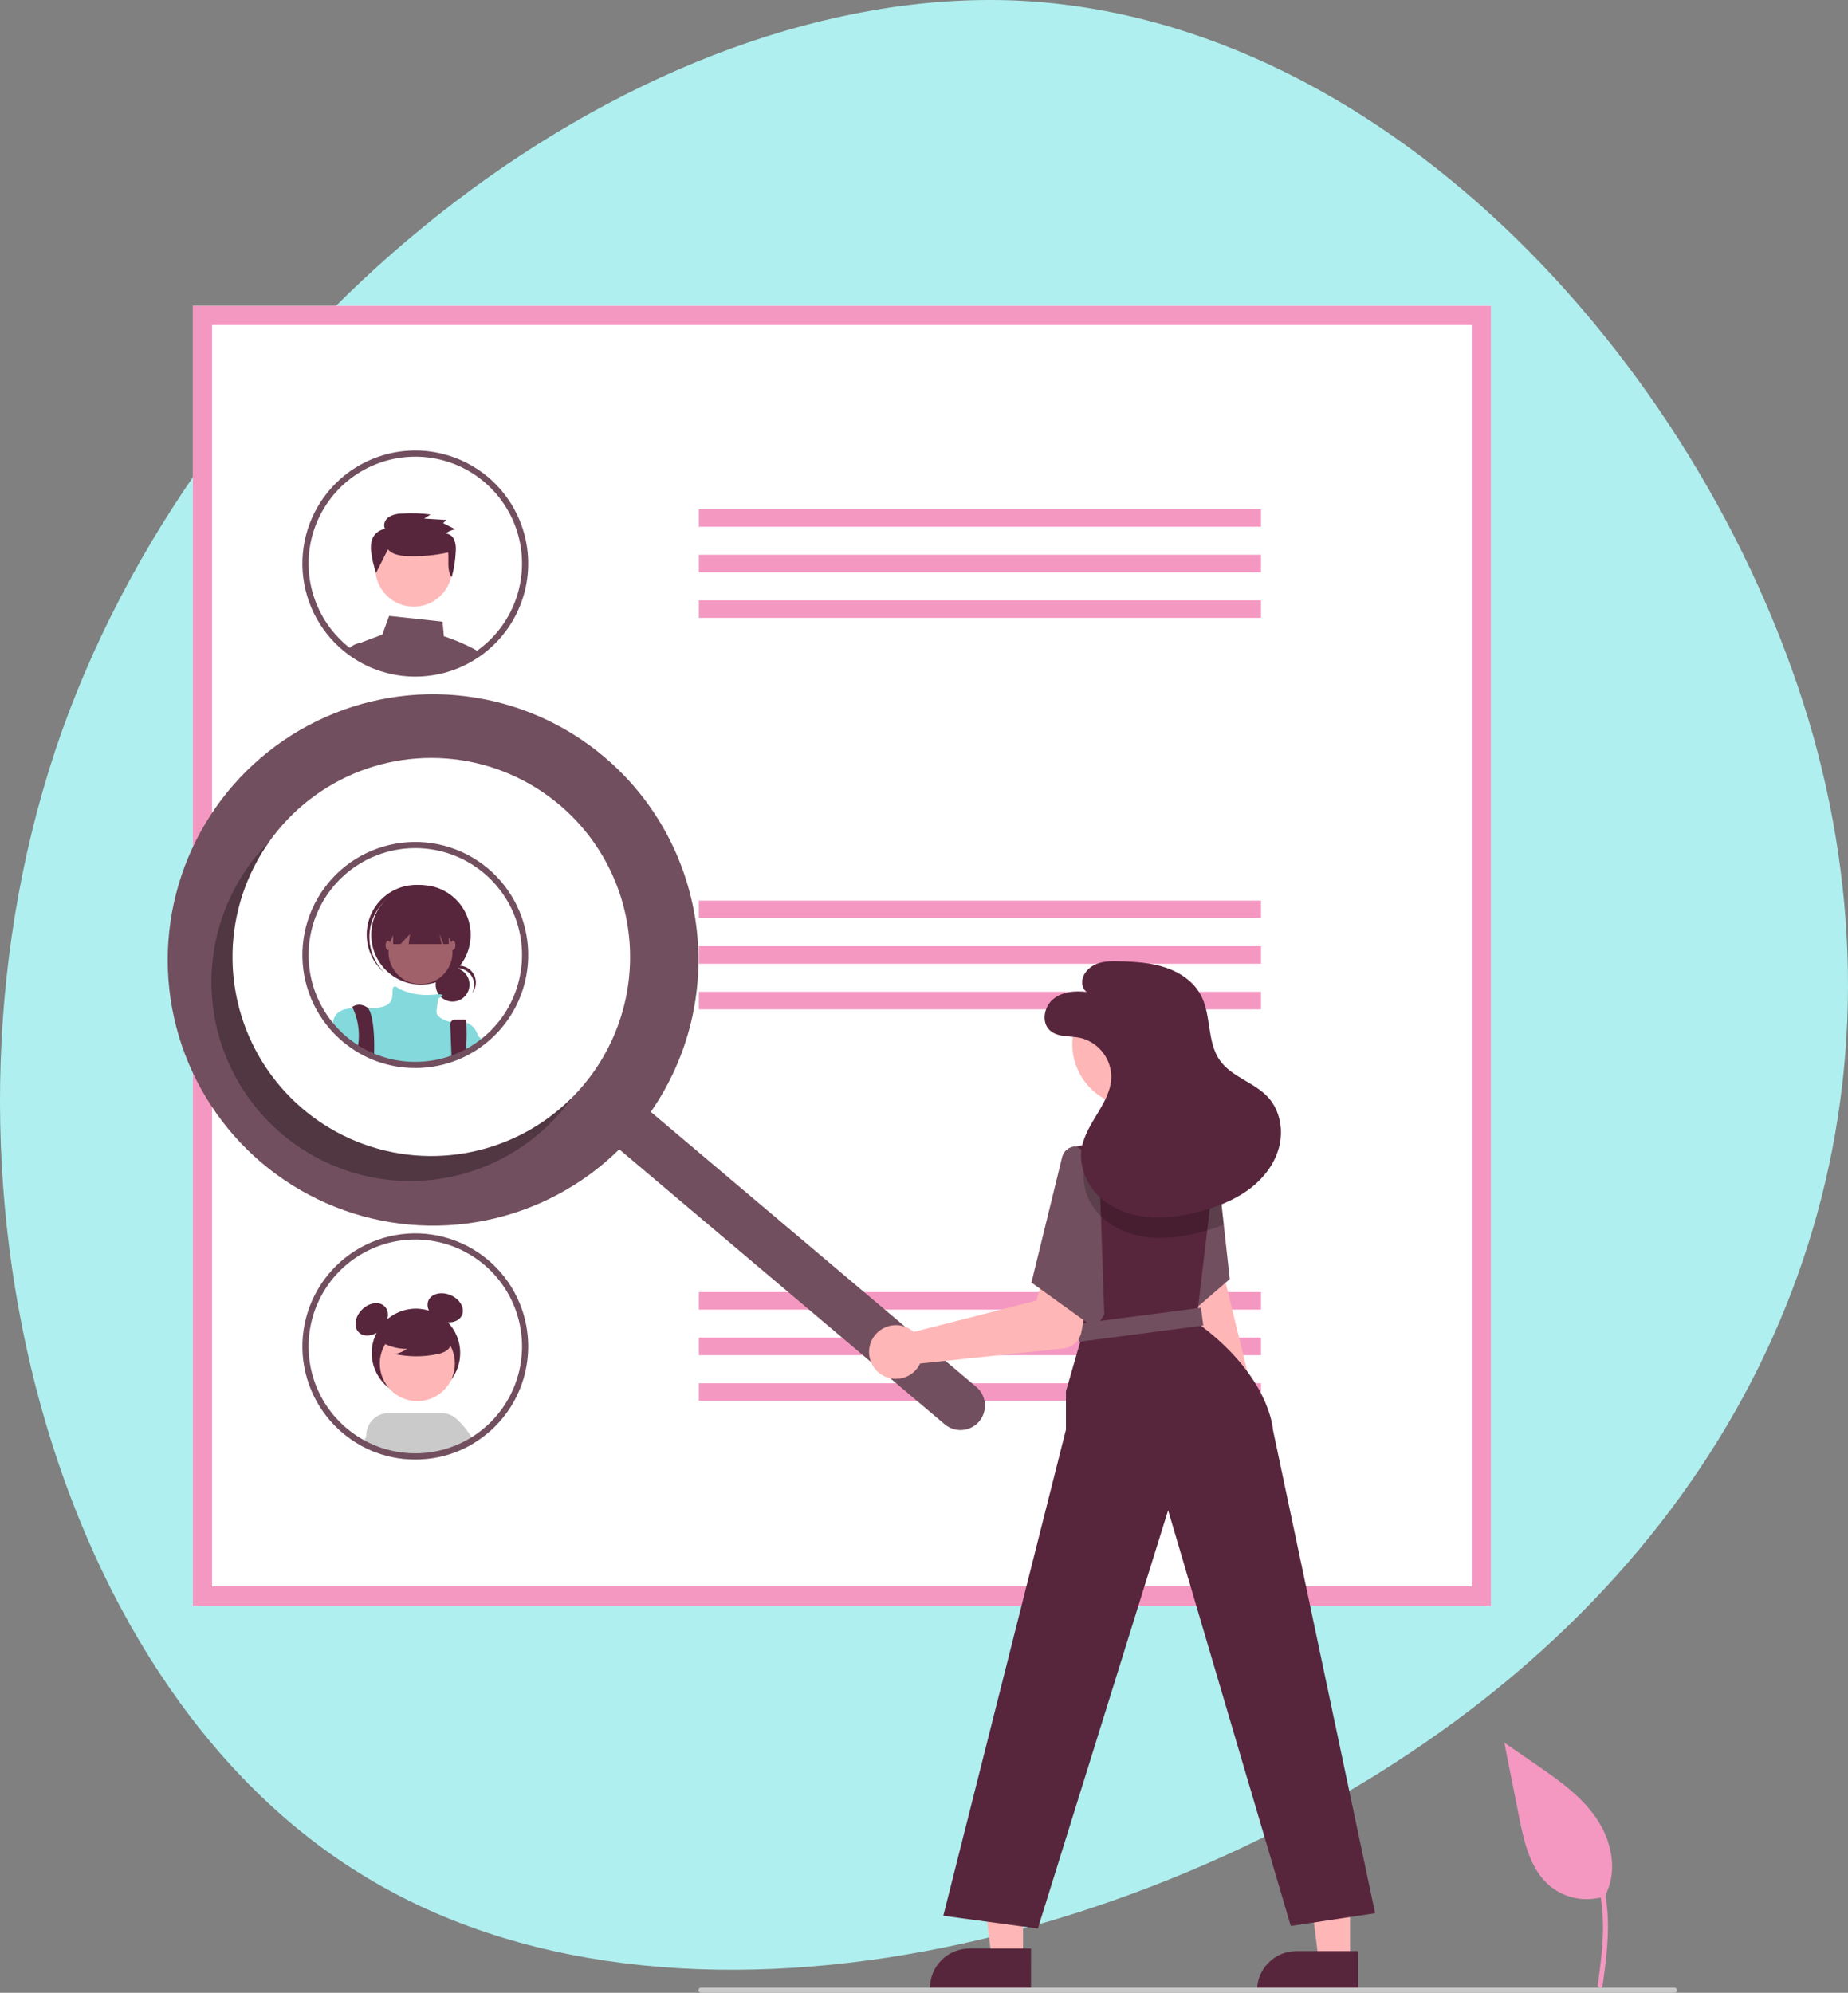 <svg width="562" height="606" viewBox="0 0 562 606" fill="none" xmlns="http://www.w3.org/2000/svg">
<rect x="0" y="0" width="562" height="606" fill="#808080" stroke="none"/>
<path d="M551.442 223.844C581.895 333.027 545.82 442.21 451.651 516.473C357.483 590.735 205.22 629.634 109.177 569.517C13.134 509.842 -26.688 351.151 18.756 222.518C64.669 93.885 195.381 -4.69 309.227 0.172C423.541 5.477 520.521 114.66 551.442 223.844Z" fill="#B0EFEF"/>
<g clip-path="url(#clip0_121_84)">
<path d="M488.408 576.533C485.546 577.54 482.474 577.792 479.488 577.265C476.501 576.739 473.7 575.451 471.354 573.525C465.382 568.505 463.507 560.236 461.985 552.578L457.479 529.928L466.914 536.434C473.699 541.112 480.637 545.94 485.336 552.717C490.035 559.493 492.085 568.744 488.31 576.076" fill="#F498C2"/>
<path d="M487.364 603.945C488.414 596.18 489.494 588.316 488.758 580.468C488.103 573.498 486.008 566.69 481.743 561.108C479.479 558.15 476.724 555.616 473.601 553.62C472.787 553.1 472.039 554.408 472.849 554.927C478.25 558.392 482.428 563.509 484.781 569.539C487.378 576.245 487.795 583.556 487.344 590.68C487.073 594.988 486.5 599.266 485.921 603.542C485.875 603.736 485.903 603.94 486 604.113C486.097 604.286 486.255 604.415 486.443 604.474C486.633 604.526 486.837 604.5 487.009 604.401C487.181 604.302 487.307 604.138 487.36 603.945L487.364 603.945Z" fill="#F498C2"/>
<path d="M453.403 488.263H58.654V93H453.403V488.263Z" fill="white"/>
<path d="M453.403 488.263H58.654V93H453.403V488.263ZM64.487 482.423H447.571V98.84H64.487V482.423Z" fill="#F498C2"/>
<path d="M383.472 154.839H212.529V160.171H383.472V154.839Z" fill="#F498C2"/>
<path d="M383.472 168.702H212.529V174.034H383.472V168.702Z" fill="#F498C2"/>
<path d="M383.472 182.565H212.529V187.897H383.472V182.565Z" fill="#F498C2"/>
<path d="M383.472 273.877H212.529V279.209H383.472V273.877Z" fill="#F498C2"/>
<path d="M383.472 287.74H212.529V293.072H383.472V287.74Z" fill="#F498C2"/>
<path d="M383.472 301.603H212.529V306.935H383.472V301.603Z" fill="#F498C2"/>
<path d="M383.472 392.915H212.529V398.247H383.472V392.915Z" fill="#F498C2"/>
<path d="M383.472 406.778H212.529V412.11H383.472V406.778Z" fill="#F498C2"/>
<path d="M383.472 420.641H212.529V425.973H383.472V420.641Z" fill="#F498C2"/>
<path d="M144.097 197.321C141.177 195.78 138.128 194.495 134.986 193.482L134.586 189.044L118.338 187.292L116.273 192.964L110.442 195.155C110.233 195.234 110.035 195.337 109.85 195.463H109.844C109.518 195.683 109.241 195.968 109.029 196.299C108.817 196.63 108.675 197.001 108.611 197.389C108.549 197.775 108.564 198.169 108.654 198.549L108.963 199.814C109.406 200.08 109.863 200.333 110.318 200.573L110.608 200.722C111.274 201.067 111.952 201.394 112.649 201.697C112.79 201.758 112.944 201.82 113.086 201.882C113.099 201.888 113.105 201.888 113.117 201.894C113.444 202.03 113.77 202.16 114.103 202.283C115.197 202.701 116.312 203.06 117.444 203.357C120.333 204.128 123.311 204.518 126.302 204.517C127.393 204.517 128.471 204.468 129.538 204.363C131.974 204.138 134.38 203.652 136.712 202.913C136.718 202.913 136.725 202.906 136.731 202.906C138.205 202.436 139.644 201.865 141.04 201.197C141.046 201.191 141.058 201.191 141.064 201.185C141.378 201.036 141.681 200.876 141.989 200.722L142.137 200.647C142.383 200.518 142.63 200.388 142.876 200.253C143.493 199.913 144.097 199.555 144.695 199.172C144.861 199.074 145.021 198.969 145.188 198.858C145.422 198.703 145.656 198.543 145.884 198.376C145.311 198.006 144.713 197.654 144.097 197.321Z" fill="#724F5E"/>
<path d="M113.604 200.055L112.587 195.457H109.931C109.904 195.457 109.877 195.459 109.851 195.463H109.844C108.889 195.544 107.97 195.862 107.169 196.389C106.626 196.736 106.143 197.17 105.739 197.673C106.528 198.271 107.348 198.827 108.192 199.358L108.229 199.376C108.47 199.524 108.716 199.672 108.963 199.814C109.407 200.08 109.863 200.333 110.319 200.574L110.609 200.722C111.274 201.067 111.953 201.394 112.649 201.697C112.791 201.759 112.945 201.82 113.087 201.882C113.099 201.888 113.105 201.888 113.117 201.894C113.444 202.03 113.771 202.16 114.104 202.283L113.604 200.055Z" fill="#724F5E"/>
<path d="M125.824 184.486C132.287 184.486 137.526 179.24 137.526 172.769C137.526 166.298 132.287 161.052 125.824 161.052C119.362 161.052 114.123 166.298 114.123 172.769C114.123 179.24 119.362 184.486 125.824 184.486Z" fill="#FFB8B8"/>
<path d="M117.968 167.061C119.179 168.497 121.229 168.902 123.12 169.068C127.542 169.313 131.976 168.95 136.299 167.991C136.567 170.59 135.836 173.393 137.365 175.532C138.082 172.943 138.499 170.28 138.608 167.595C138.722 166.444 138.572 165.281 138.169 164.196C137.953 163.653 137.59 163.18 137.119 162.833C136.649 162.486 136.091 162.278 135.509 162.233C136.381 161.571 137.402 161.133 138.482 160.96L134.767 159.09L135.721 158.109L128.994 157.697L130.942 156.458C128.01 156.054 125.043 155.961 122.091 156.178C120.712 156.179 119.358 156.555 118.177 157.268C117.066 158.063 116.424 159.644 117.114 160.811C116.25 160.953 115.438 161.313 114.752 161.858C114.067 162.402 113.532 163.113 113.198 163.922C112.775 165.209 112.673 166.58 112.9 167.915C113.154 170.057 113.651 172.163 114.382 174.192L117.968 167.061Z" fill="#57263C"/>
<path d="M158.73 160.067C157.088 155.344 154.437 151.037 150.962 147.445C147.487 143.854 143.271 141.065 138.609 139.272C133.946 137.48 128.949 136.727 123.967 137.067C118.984 137.407 114.135 138.831 109.758 141.24C105.382 143.649 101.583 146.985 98.626 151.015C95.669 155.045 93.626 159.673 92.639 164.575C91.652 169.477 91.744 174.536 92.91 179.398C94.076 184.261 96.288 188.81 99.39 192.729C99.698 193.118 100.019 193.507 100.346 193.883C100.37 193.908 100.389 193.933 100.413 193.957C101.217 194.884 102.071 195.766 102.971 196.599C103.206 196.815 103.452 197.037 103.699 197.247C104.167 197.667 104.648 198.068 105.147 198.45C105.345 198.605 105.536 198.759 105.739 198.907C106.528 199.506 107.348 200.061 108.192 200.592L108.229 200.611C108.47 200.759 108.716 200.907 108.963 201.049C109.407 201.314 109.863 201.567 110.319 201.808L110.609 201.956C111.274 202.302 111.952 202.629 112.649 202.931C112.791 202.993 112.945 203.055 113.086 203.116C113.099 203.123 113.105 203.123 113.117 203.129C113.444 203.265 113.771 203.394 114.103 203.518C115.197 203.936 116.312 204.294 117.444 204.592C120.334 205.363 123.311 205.753 126.302 205.752C127.393 205.752 128.472 205.703 129.538 205.598C131.974 205.372 134.38 204.886 136.713 204.147C136.719 204.147 136.725 204.141 136.731 204.141C138.205 203.671 139.644 203.1 141.04 202.431C141.046 202.425 141.058 202.425 141.064 202.419C141.379 202.271 141.681 202.11 141.989 201.956L142.137 201.882C142.383 201.752 142.63 201.623 142.877 201.487C143.493 201.148 144.097 200.79 144.695 200.407C144.861 200.308 145.022 200.203 145.188 200.092C145.422 199.938 145.656 199.777 145.885 199.611C146.186 199.401 146.489 199.185 146.784 198.963C146.877 198.895 146.976 198.827 147.068 198.753C152.843 194.364 157.081 188.257 159.176 181.307C161.271 174.358 161.115 166.922 158.73 160.067ZM145.934 197.253C145.73 197.414 145.521 197.568 145.311 197.71C145.108 197.864 144.905 198.012 144.695 198.148C144.516 198.278 144.337 198.401 144.152 198.518L144.097 198.555C143.961 198.648 143.826 198.734 143.69 198.821C143.179 199.142 142.661 199.45 142.137 199.747L141.97 199.839C141.736 199.969 141.502 200.092 141.268 200.216C141.237 200.234 141.2 200.247 141.169 200.265L141.132 200.284C140.836 200.438 140.534 200.586 140.232 200.728C139.067 201.29 137.866 201.776 136.639 202.185C136.478 202.24 136.318 202.296 136.158 202.345C133.95 203.048 131.673 203.512 129.365 203.728C128.354 203.82 127.331 203.869 126.302 203.869C123.473 203.875 120.657 203.506 117.925 202.771C116.523 202.404 115.149 201.938 113.814 201.376C113.746 201.345 113.672 201.32 113.604 201.29C113.53 201.259 113.462 201.234 113.395 201.203C113.321 201.172 113.253 201.141 113.179 201.104C112.6 200.851 112.026 200.574 111.465 200.284L111.194 200.142C110.51 199.784 109.838 199.401 109.185 198.994C108.994 198.876 108.796 198.753 108.611 198.623C108.562 198.592 108.519 198.562 108.47 198.531C108.032 198.241 107.594 197.938 107.169 197.623C106.88 197.407 106.59 197.191 106.306 196.969C105.832 196.611 105.375 196.229 104.932 195.834C104.698 195.636 104.469 195.42 104.248 195.216C103.374 194.408 102.546 193.551 101.77 192.649C101.511 192.353 101.258 192.056 101.018 191.748C100.963 191.687 100.911 191.623 100.863 191.556C96.859 186.496 94.45 180.356 93.944 173.92C93.438 167.483 94.859 161.041 98.024 155.416C101.189 149.791 105.956 145.238 111.717 142.336C117.477 139.435 123.97 138.317 130.368 139.126C136.765 139.934 142.777 142.633 147.636 146.876C152.496 151.12 155.983 156.717 157.653 162.953C159.323 169.189 159.101 175.782 157.013 181.891C154.926 188 151.069 193.348 145.934 197.253Z" fill="#724F5E"/>
<path d="M158.73 279.105C157.088 274.383 154.437 270.075 150.962 266.484C147.487 262.892 143.271 260.103 138.609 258.31C133.946 256.518 128.949 255.765 123.967 256.105C118.984 256.445 114.135 257.869 109.758 260.278C105.382 262.687 101.583 266.023 98.626 270.053C95.669 274.083 93.626 278.711 92.639 283.613C91.652 288.515 91.744 293.574 92.91 298.436C94.076 303.299 96.288 307.848 99.39 311.767C99.698 312.156 100.019 312.545 100.345 312.921C100.37 312.946 100.388 312.971 100.413 312.995C101.217 313.922 102.071 314.804 102.971 315.637C103.206 315.853 103.452 316.075 103.699 316.285C104.167 316.705 104.648 317.106 105.147 317.489C106.122 318.258 107.139 318.973 108.192 319.63L108.229 319.649C108.913 320.075 109.61 320.47 110.319 320.846L110.608 320.994C111.274 321.34 111.952 321.667 112.649 321.969C112.79 322.031 112.944 322.093 113.086 322.154C113.098 322.161 113.105 322.161 113.117 322.167C114.524 322.753 115.97 323.242 117.444 323.63C120.334 324.401 123.311 324.791 126.302 324.79C127.393 324.79 128.471 324.741 129.538 324.636C131.974 324.41 134.379 323.924 136.712 323.185C136.719 323.185 136.725 323.179 136.731 323.179C138.205 322.709 139.644 322.138 141.039 321.469C141.045 321.463 141.058 321.463 141.064 321.457C141.378 321.309 141.681 321.148 141.989 320.994L142.137 320.92C142.383 320.79 142.63 320.661 142.876 320.525C143.493 320.186 144.097 319.828 144.695 319.445C144.861 319.346 145.021 319.241 145.188 319.13C145.73 318.772 146.266 318.39 146.784 318.001C146.877 317.933 146.975 317.865 147.068 317.791C152.842 313.402 157.081 307.295 159.176 300.345C161.271 293.396 161.115 285.961 158.73 279.105Z" fill="white"/>
<path d="M137.634 304.579C140.476 304.579 142.78 302.272 142.78 299.426C142.78 296.58 140.476 294.273 137.634 294.273C134.791 294.273 132.487 296.58 132.487 299.426C132.487 302.272 134.791 304.579 137.634 304.579Z" fill="#57263C"/>
<path d="M139.067 294.416C139.958 294.416 140.833 294.647 141.608 295.087C142.382 295.528 143.03 296.162 143.486 296.928C143.943 297.693 144.193 298.565 144.212 299.456C144.232 300.348 144.02 301.229 143.597 302.014C144.043 301.456 144.368 300.81 144.551 300.118C144.734 299.426 144.771 298.704 144.66 297.997C144.549 297.291 144.292 296.615 143.906 296.013C143.519 295.411 143.012 294.896 142.416 294.502C141.82 294.107 141.149 293.841 140.444 293.721C139.74 293.6 139.018 293.628 138.325 293.802C137.632 293.976 136.983 294.293 136.419 294.732C135.855 295.172 135.388 295.724 135.049 296.354C135.53 295.749 136.142 295.26 136.837 294.925C137.533 294.589 138.295 294.415 139.067 294.416Z" fill="#57263C"/>
<path d="M128.016 299.415C136.366 299.415 143.134 292.638 143.134 284.278C143.134 275.918 136.366 269.141 128.016 269.141C119.667 269.141 112.899 275.918 112.899 284.278C112.899 292.638 119.667 299.415 128.016 299.415Z" fill="#57263C"/>
<path d="M116.151 274.886C118.756 271.953 122.397 270.147 126.306 269.851C130.215 269.555 134.086 270.791 137.102 273.299C136.979 273.181 136.856 273.062 136.728 272.948C133.742 270.269 129.815 268.888 125.812 269.108C121.808 269.328 118.056 271.132 115.381 274.122C112.706 277.113 111.326 281.044 111.546 285.053C111.766 289.062 113.567 292.819 116.554 295.497C116.582 295.523 116.611 295.549 116.64 295.574C116.768 295.688 116.9 295.796 117.032 295.906C114.191 293.2 112.512 289.496 112.348 285.574C112.184 281.652 113.547 277.82 116.151 274.886Z" fill="#57263C"/>
<path d="M127.888 299.287C133.266 299.287 137.625 294.922 137.625 289.538C137.625 284.153 133.266 279.789 127.888 279.789C122.511 279.789 118.152 284.153 118.152 289.538C118.152 294.922 122.511 299.287 127.888 299.287Z" fill="#A0616A"/>
<path d="M145.311 314.939V318.21C144.713 318.593 144.109 318.951 143.493 319.29C143.246 319.426 143 319.556 142.753 319.685L142.605 319.76C142.297 319.914 141.995 320.074 141.681 320.222C141.675 320.229 141.662 320.229 141.656 320.235C140.261 320.903 138.821 321.474 137.347 321.944C137.341 321.944 137.335 321.951 137.329 321.951C134.996 322.69 132.591 323.176 130.154 323.401C129.088 323.506 128.009 323.555 126.918 323.555C123.928 323.556 120.95 323.166 118.061 322.395C116.587 322.007 115.141 321.518 113.734 320.932C113.721 320.926 113.715 320.926 113.703 320.92C113.561 320.858 113.407 320.796 113.265 320.735C112.569 320.432 111.891 320.105 111.225 319.76L110.935 319.611C110.226 319.235 109.53 318.84 108.846 318.414L108.809 318.396C107.755 317.738 106.739 317.023 105.764 316.254C105.264 315.871 104.784 315.47 104.315 315.05C104.069 314.841 103.822 314.618 103.588 314.402C102.687 313.57 101.833 312.688 101.03 311.761C101.136 311.118 101.293 310.484 101.498 309.866L101.504 309.86C101.541 309.754 101.585 309.651 101.634 309.551C101.668 309.463 101.707 309.376 101.751 309.292C102.854 307.224 104.852 306.712 107.329 306.601C108.729 306.539 110.276 306.607 111.909 306.589C112.772 306.582 113.666 306.552 114.56 306.471C120.2 305.959 119.177 302.626 119.429 300.83C119.682 299.09 121.248 300.596 121.352 300.694L121.358 300.701C124.55 302.196 128.081 302.816 131.59 302.497C132.195 302.423 132.799 302.379 133.403 302.361C134.993 302.342 134.648 302.799 134.099 303.176C133.833 303.351 133.555 303.508 133.267 303.645C133.267 303.645 133.014 305.188 132.756 307.496C132.509 309.705 136.737 310.742 137.089 310.823C137.096 310.827 137.105 310.83 137.113 310.829C138.657 310.428 140.283 310.471 141.804 310.952H141.81C142.679 311.272 143.455 311.805 144.066 312.501C144.678 313.197 145.106 314.035 145.311 314.939Z" fill="#83D9DC"/>
<path d="M113.795 318.908C113.795 319.365 113.783 319.803 113.765 320.216C113.759 320.463 113.746 320.704 113.734 320.932C113.722 320.926 113.715 320.926 113.703 320.92C113.561 320.858 113.407 320.797 113.265 320.735C112.569 320.432 111.891 320.105 111.225 319.76L110.935 319.612C110.226 319.235 109.53 318.84 108.846 318.414C108.864 318.198 108.895 317.982 108.926 317.766C108.994 317.291 109.049 316.809 109.086 316.334C109.329 312.996 108.724 309.65 107.329 306.607V306.601C107.206 306.354 107.132 306.218 107.132 306.218C107.132 306.218 108.926 304.675 111.484 306.218C111.647 306.315 111.791 306.44 111.909 306.589C113.45 308.41 113.869 314.532 113.795 318.908Z" fill="#57263C"/>
<path d="M141.785 318.068C141.761 318.76 141.724 319.482 141.681 320.216V320.222C141.675 320.229 141.662 320.229 141.656 320.235C140.261 320.903 138.821 321.474 137.347 321.944C137.341 321.944 137.335 321.951 137.329 321.951L137.261 320.216L137.255 319.988L136.928 311.545C136.92 311.354 136.95 311.163 137.017 310.983C137.083 310.804 137.186 310.641 137.318 310.502C137.45 310.364 137.608 310.253 137.784 310.178C137.96 310.103 138.149 310.064 138.34 310.063H141.465C141.619 310.063 141.73 310.378 141.804 310.946V310.952C141.956 313.322 141.949 315.699 141.785 318.068Z" fill="#57263C"/>
<path d="M119.561 277.351V287.103H121.816L124.685 284.024L124.301 287.103H134.268L133.652 284.024L134.884 287.103H136.474V277.351H119.561Z" fill="#57263C"/>
<path d="M118.024 288.897C118.448 288.897 118.792 288.265 118.792 287.486C118.792 286.706 118.448 286.075 118.024 286.075C117.599 286.075 117.255 286.706 117.255 287.486C117.255 288.265 117.599 288.897 118.024 288.897Z" fill="#A0616A"/>
<path d="M137.753 288.897C138.178 288.897 138.522 288.265 138.522 287.486C138.522 286.706 138.178 286.075 137.753 286.075C137.329 286.075 136.985 286.706 136.985 287.486C136.985 288.265 137.329 288.897 137.753 288.897Z" fill="#A0616A"/>
<path d="M147.401 316.766C146.883 317.155 146.347 317.537 145.804 317.895C145.638 318.006 145.478 318.111 145.311 318.21C144.713 318.593 144.109 318.951 143.493 319.29C143.246 319.426 143 319.556 142.753 319.685V312.884C142.753 312.884 143.739 313.674 145.311 314.988C145.508 315.155 145.712 315.328 145.928 315.513C146.384 315.896 146.877 316.315 147.401 316.766Z" fill="#83D9DC"/>
<path d="M158.73 279.105C157.088 274.383 154.437 270.075 150.962 266.484C147.487 262.892 143.271 260.103 138.609 258.31C133.946 256.518 128.949 255.765 123.967 256.105C118.984 256.445 114.135 257.869 109.758 260.278C105.382 262.687 101.583 266.023 98.626 270.053C95.669 274.083 93.626 278.711 92.639 283.613C91.652 288.515 91.744 293.574 92.91 298.436C94.076 303.299 96.288 307.848 99.39 311.767C99.698 312.156 100.019 312.545 100.345 312.921C100.37 312.946 100.388 312.971 100.413 312.995C101.217 313.922 102.071 314.804 102.971 315.637C103.206 315.853 103.452 316.075 103.699 316.285C104.167 316.705 104.648 317.106 105.147 317.489C106.122 318.258 107.139 318.973 108.192 319.63L108.229 319.649C108.913 320.075 109.61 320.47 110.319 320.846L110.608 320.994C111.274 321.34 111.952 321.667 112.649 321.969C112.79 322.031 112.944 322.093 113.086 322.154C113.098 322.161 113.105 322.161 113.117 322.167C114.524 322.753 115.97 323.242 117.444 323.63C120.334 324.401 123.311 324.791 126.302 324.79C127.393 324.79 128.471 324.741 129.538 324.636C131.974 324.41 134.379 323.924 136.712 323.185C136.719 323.185 136.725 323.179 136.731 323.179C138.205 322.709 139.644 322.138 141.039 321.469C141.045 321.463 141.058 321.463 141.064 321.457C141.378 321.309 141.681 321.148 141.989 320.994L142.137 320.92C142.383 320.79 142.63 320.661 142.876 320.525C143.493 320.186 144.097 319.828 144.695 319.445C144.861 319.346 145.021 319.241 145.188 319.13C145.73 318.772 146.266 318.39 146.784 318.001C146.877 317.933 146.975 317.865 147.068 317.791C152.842 313.402 157.081 307.295 159.176 300.345C161.271 293.396 161.115 285.961 158.73 279.105ZM145.934 316.291C145.73 316.452 145.521 316.606 145.311 316.748C145.108 316.902 144.904 317.05 144.695 317.186C144.516 317.316 144.337 317.439 144.152 317.556C143.998 317.661 143.844 317.76 143.69 317.859C143.178 318.18 142.661 318.488 142.137 318.785L141.97 318.877C141.736 319.007 141.502 319.13 141.268 319.254C141.237 319.272 141.2 319.285 141.169 319.303L141.132 319.322C140.836 319.476 140.534 319.624 140.232 319.766C139.066 320.328 137.866 320.815 136.638 321.223C136.478 321.278 136.318 321.334 136.158 321.383C133.95 322.086 131.672 322.55 129.365 322.765C128.354 322.858 127.331 322.907 126.302 322.907C123.473 322.913 120.656 322.544 117.925 321.809C116.523 321.442 115.149 320.976 113.814 320.414C113.672 320.358 113.53 320.297 113.394 320.241C113.321 320.21 113.253 320.179 113.179 320.142C112.599 319.889 112.026 319.612 111.465 319.322L111.194 319.18C110.51 318.822 109.838 318.439 109.184 318.032C108.944 317.883 108.704 317.729 108.47 317.569C107.73 317.081 107.009 316.557 106.306 316.007C105.831 315.649 105.375 315.267 104.931 314.872C104.697 314.674 104.469 314.458 104.247 314.254C103.373 313.446 102.546 312.589 101.769 311.687C101.511 311.391 101.258 311.094 101.017 310.786C100.963 310.725 100.911 310.661 100.863 310.594C96.858 305.534 94.449 299.394 93.944 292.958C93.438 286.521 94.858 280.079 98.024 274.454C101.189 268.829 105.956 264.276 111.716 261.374C117.477 258.473 123.97 257.355 130.367 258.164C136.765 258.972 142.776 261.671 147.636 265.914C152.496 270.158 155.983 275.755 157.653 281.991C159.323 288.227 159.1 294.82 157.013 300.929C154.926 307.038 151.069 312.386 145.934 316.291Z" fill="#724F5E"/>
<path d="M126.496 424.898C133.926 424.898 139.949 418.867 139.949 411.427C139.949 403.987 133.926 397.956 126.496 397.956C119.065 397.956 113.042 403.987 113.042 411.427C113.042 418.867 119.065 424.898 126.496 424.898Z" fill="#57263C"/>
<path d="M115.995 404.164C118.169 401.987 118.609 398.899 116.979 397.266C115.348 395.633 112.264 396.074 110.09 398.251C107.916 400.428 107.475 403.516 109.106 405.149C110.736 406.782 113.82 406.341 115.995 404.164Z" fill="#57263C"/>
<path d="M140.518 399.886C141.424 397.763 139.866 395.061 137.038 393.852C134.211 392.642 131.185 393.383 130.279 395.506C129.373 397.63 130.931 400.331 133.758 401.541C136.586 402.75 139.612 402.009 140.518 399.886Z" fill="#57263C"/>
<path d="M142.588 437.558L141.003 435.06C140.331 433.556 139.09 432.38 137.553 431.789C136.016 431.199 134.308 431.243 132.803 431.911C131.298 432.579 130.119 433.817 129.524 435.353C128.929 436.89 128.966 438.6 129.628 440.11L130.078 441.728L130.591 443.564C132.668 443.302 134.717 442.854 136.714 442.226C136.72 442.225 136.726 442.223 136.73 442.218C138.206 441.75 139.647 441.179 141.042 440.507C141.05 440.499 141.058 440.499 141.066 440.491C141.376 440.343 141.679 440.188 141.99 440.032C142.041 440.009 142.09 439.983 142.138 439.954C142.386 439.83 142.635 439.697 142.876 439.565C143.125 439.433 143.365 439.293 143.598 439.145L142.588 437.558Z" fill="#CACACA"/>
<path d="M126.922 426.076C133.228 426.076 138.34 420.957 138.34 414.643C138.34 408.329 133.228 403.21 126.922 403.21C120.616 403.21 115.504 408.329 115.504 414.643C115.504 420.957 120.616 426.076 126.922 426.076Z" fill="#FFB6B6"/>
<path d="M143.412 437.068C142.153 434.971 140.589 433.072 138.773 431.435C137.529 430.322 135.919 429.707 134.251 429.708H118.167C117.24 429.707 116.323 429.897 115.472 430.266C114.622 430.634 113.856 431.173 113.221 431.85C112.587 432.527 112.098 433.326 111.785 434.2C111.471 435.073 111.34 436.001 111.399 436.928C111.434 437.45 111.528 437.967 111.679 438.468C111.794 438.831 111.936 439.185 112.106 439.526L112.899 441.113C112.961 441.137 113.023 441.168 113.085 441.191C113.101 441.199 113.109 441.199 113.116 441.207C113.442 441.339 113.769 441.471 114.103 441.596C115.196 442.014 116.312 442.373 117.444 442.669C119.267 443.16 121.128 443.495 123.007 443.673C124.103 443.774 125.199 443.829 126.302 443.829C127.398 443.829 128.47 443.774 129.542 443.673C129.892 443.642 130.241 443.603 130.591 443.564C132.668 443.302 134.717 442.854 136.714 442.226C136.72 442.225 136.725 442.222 136.73 442.218C138.206 441.75 139.647 441.178 141.042 440.507C141.05 440.499 141.057 440.499 141.065 440.491C141.376 440.343 141.679 440.188 141.99 440.032C142.041 440.009 142.09 439.983 142.138 439.954C142.386 439.83 142.635 439.697 142.876 439.565C143.124 439.433 143.365 439.293 143.598 439.145C143.847 439.013 144.08 438.865 144.321 438.717C144.026 438.134 143.723 437.589 143.412 437.068Z" fill="#CACACA"/>
<path d="M121.081 431.792C119.592 431.095 117.889 431.017 116.342 431.573C114.796 432.13 113.533 433.278 112.829 434.764L111.399 436.927L110.715 437.962L109.674 439.534C109.892 439.65 110.102 439.767 110.319 439.884L110.607 440.032C111.275 440.374 111.951 440.701 112.65 441.004C112.728 441.043 112.814 441.074 112.899 441.113C112.961 441.137 113.023 441.168 113.085 441.191C113.101 441.199 113.109 441.199 113.116 441.207C113.442 441.339 113.769 441.471 114.103 441.596C115.196 442.014 116.312 442.373 117.444 442.669C119.267 443.159 121.128 443.495 123.008 443.673L123.552 441.829L124.08 440.071C124.777 438.574 124.852 436.862 124.29 435.311C123.727 433.759 122.573 432.493 121.081 431.792Z" fill="#CACACA"/>
<path d="M114.925 407.452C117.534 409.252 120.631 410.211 123.8 410.198C122.669 410.983 121.382 411.513 120.028 411.752C124.241 412.657 128.595 412.681 132.819 411.824C133.757 411.673 134.663 411.362 135.496 410.903C135.911 410.671 136.273 410.354 136.558 409.972C136.842 409.591 137.044 409.154 137.149 408.69C137.429 407.085 136.18 405.626 134.882 404.643C132.894 403.161 130.603 402.14 128.173 401.654C125.743 401.168 123.235 401.229 120.831 401.832C119.23 402.155 117.772 402.979 116.67 404.187C116.137 404.801 115.815 405.571 115.752 406.382C115.688 407.194 115.888 408.005 116.32 408.694L114.925 407.452Z" fill="#57263C"/>
<path d="M158.734 398.143C157.093 393.419 154.442 389.111 150.967 385.519C147.492 381.927 143.276 379.137 138.613 377.345C133.95 375.552 128.953 374.799 123.97 375.138C118.987 375.478 114.138 376.902 109.761 379.311C105.384 381.721 101.585 385.057 98.628 389.087C95.671 393.118 93.628 397.746 92.641 402.648C91.653 407.551 91.746 412.61 92.913 417.473C94.079 422.336 96.291 426.885 99.394 430.804C99.697 431.193 100.024 431.582 100.35 431.956C100.369 431.983 100.389 432.009 100.412 432.033C101.217 432.96 102.073 433.841 102.976 434.671C103.209 434.889 103.45 435.114 103.699 435.324C104.165 435.745 104.647 436.141 105.152 436.523C105.346 436.678 105.54 436.834 105.742 436.982C106.527 437.581 107.351 438.133 108.19 438.67C108.204 438.67 108.218 438.676 108.228 438.685C108.469 438.833 108.718 438.981 108.967 439.121C109.2 439.261 109.441 439.401 109.674 439.534C109.891 439.65 110.101 439.767 110.319 439.884L110.606 440.032C111.275 440.374 111.95 440.701 112.65 441.004C112.727 441.043 112.813 441.074 112.898 441.113C112.961 441.136 113.023 441.167 113.085 441.191C113.1 441.199 113.108 441.199 113.116 441.206C113.442 441.339 113.769 441.471 114.103 441.595C115.196 442.014 116.312 442.372 117.444 442.669C119.267 443.159 121.128 443.495 123.007 443.673C124.103 443.774 125.199 443.828 126.302 443.828C127.398 443.828 128.47 443.774 129.542 443.673C129.892 443.642 130.241 443.603 130.591 443.564C132.668 443.301 134.717 442.853 136.714 442.226C136.72 442.225 136.725 442.222 136.729 442.218C138.205 441.75 139.647 441.178 141.042 440.506C141.05 440.498 141.057 440.498 141.065 440.491C141.376 440.343 141.679 440.187 141.99 440.032C142.04 440.009 142.09 439.983 142.137 439.954C142.386 439.829 142.635 439.697 142.876 439.565C143.124 439.432 143.365 439.292 143.598 439.145C143.847 439.012 144.08 438.864 144.321 438.717C144.445 438.639 144.57 438.561 144.694 438.483C144.865 438.382 145.02 438.281 145.191 438.164C145.424 438.016 145.657 437.853 145.882 437.69C146.186 437.48 146.489 437.262 146.784 437.036C146.883 436.971 146.979 436.901 147.071 436.826C152.842 432.434 157.077 426.327 159.172 419.379C161.267 412.431 161.113 404.998 158.734 398.143ZM145.937 435.324C145.735 435.488 145.525 435.643 145.316 435.784C145.105 435.939 144.904 436.087 144.694 436.227C144.515 436.351 144.336 436.476 144.15 436.593C144.133 436.607 144.115 436.62 144.095 436.632C143.963 436.725 143.823 436.811 143.691 436.896C143.598 436.951 143.505 437.013 143.412 437.067C143.14 437.238 142.868 437.402 142.588 437.557C142.441 437.651 142.285 437.736 142.137 437.822C142.083 437.853 142.028 437.884 141.974 437.915C141.733 438.048 141.5 438.164 141.267 438.289C141.236 438.312 141.197 438.32 141.174 438.343C141.16 438.344 141.146 438.349 141.135 438.359C140.84 438.514 140.537 438.662 140.234 438.802C139.067 439.364 137.865 439.85 136.636 440.257C136.481 440.312 136.318 440.374 136.162 440.421C134.181 441.05 132.143 441.488 130.078 441.728C129.845 441.759 129.604 441.782 129.363 441.805C128.353 441.899 127.335 441.945 126.302 441.945C125.385 441.945 124.46 441.907 123.551 441.829C121.651 441.67 119.768 441.342 117.926 440.848C116.524 440.482 115.15 440.014 113.816 439.448C113.745 439.417 113.676 439.394 113.606 439.362C113.528 439.331 113.466 439.308 113.396 439.277C113.318 439.246 113.256 439.215 113.178 439.176C112.673 438.958 112.168 438.717 111.679 438.468C111.609 438.429 111.539 438.398 111.469 438.359L111.197 438.219C111.034 438.133 110.871 438.048 110.715 437.962C110.195 437.682 109.682 437.378 109.185 437.067C108.998 436.951 108.796 436.826 108.609 436.702L108.469 436.608C108.034 436.313 107.599 436.017 107.172 435.698C106.884 435.48 106.589 435.27 106.31 435.044C105.836 434.686 105.377 434.305 104.934 433.909C104.701 433.714 104.468 433.496 104.251 433.294C103.376 432.487 102.548 431.629 101.772 430.726C101.515 430.431 101.259 430.135 101.018 429.824C100.964 429.762 100.917 429.699 100.862 429.629C96.857 424.569 94.447 418.428 93.941 411.991C93.435 405.553 94.855 399.11 98.02 393.484C101.186 387.858 105.953 383.304 111.714 380.402C117.475 377.5 123.969 376.382 130.367 377.19C136.765 377.999 142.778 380.697 147.639 384.941C152.499 389.185 155.987 394.783 157.658 401.02C159.328 407.257 159.105 413.85 157.018 419.96C154.93 426.07 151.073 431.419 145.937 435.324Z" fill="#724F5E"/>
<path d="M183.75 230.157C171.793 220.055 157.162 213.65 141.636 211.723C126.111 209.795 110.36 212.427 96.301 219.299C82.243 226.171 70.482 236.987 62.45 250.429C54.418 263.872 50.461 279.363 51.061 295.016C51.661 310.67 56.793 325.811 65.83 338.597C74.868 351.384 87.422 361.265 101.966 367.037C116.509 372.81 132.415 374.225 147.747 371.111C163.08 367.997 177.177 360.488 188.325 349.498L287.317 433.135C288.824 434.404 290.772 435.022 292.733 434.855C294.695 434.687 296.51 433.748 297.781 432.243C299.052 430.737 299.675 428.789 299.514 426.824C299.352 424.86 298.419 423.039 296.92 421.762L296.909 421.753L197.917 338.116C209.417 321.589 214.339 301.359 211.718 281.389C209.097 261.418 199.123 243.148 183.75 230.157ZM177.368 330.062C169.656 339.213 159.407 345.869 147.917 349.188C136.428 352.507 124.213 352.34 112.818 348.708C101.423 345.076 91.359 338.142 83.9 328.784C76.441 319.425 71.92 308.061 70.911 296.13C69.901 284.199 72.448 272.235 78.228 261.753C84.009 251.271 92.764 242.741 103.387 237.241C114.009 231.741 126.022 229.519 137.905 230.855C149.789 232.192 161.01 237.027 170.15 244.749C182.406 255.103 190.051 269.909 191.405 285.908C192.759 301.908 187.709 317.79 177.368 330.062Z" fill="#724F5E"/>
<path opacity="0.3" d="M92.166 337.289C80.567 327.488 73.073 313.678 71.172 298.6C69.271 283.523 73.103 268.281 81.906 255.901C80.75 257.067 79.632 258.288 78.553 259.564C73.432 265.64 69.557 272.667 67.149 280.243C64.74 287.819 63.846 295.796 64.516 303.718C65.186 311.64 67.409 319.352 71.055 326.414C74.702 333.476 79.703 339.75 85.771 344.877C91.84 350.005 98.857 353.885 106.423 356.296C113.989 358.708 121.956 359.604 129.867 358.933C137.779 358.261 145.481 356.036 152.534 352.385C159.587 348.733 165.853 343.726 170.974 337.65C172.05 336.372 173.064 335.064 174.015 333.724C163.309 344.496 148.948 350.842 133.785 351.502C118.622 352.163 103.766 347.089 92.166 337.289Z" fill="black"/>
<path d="M383.316 436.262C384.09 435.317 384.646 434.213 384.948 433.029C385.249 431.845 385.287 430.609 385.06 429.409C384.833 428.208 384.345 427.072 383.632 426.081C382.919 425.089 381.997 424.267 380.932 423.67L362.888 349.72L349.725 353.927L369.209 427.373C368.328 429.231 368.157 431.349 368.73 433.324C369.304 435.3 370.581 436.996 372.32 438.092C374.059 439.187 376.138 439.606 378.165 439.269C380.192 438.932 382.025 437.862 383.316 436.262Z" fill="#FFB6B6"/>
<path d="M373.99 388.96L364.371 397.269L350.913 408.886L344.969 378.434L344.347 375.267L343.857 372.754L357.494 348.97L368.862 349.623L369.639 349.67L369.654 349.842L369.833 351.437L372.164 372.427L372.218 372.933L373.99 388.96Z" fill="#724F5E"/>
<path d="M311.115 595.662L301.59 595.661L297.058 558.87L311.118 558.87L311.115 595.662Z" fill="#FFB6B6"/>
<path d="M313.545 604.907L282.829 604.906V604.517C282.829 601.342 284.089 598.298 286.331 596.053C288.573 593.808 291.614 592.547 294.785 592.546H294.785L313.546 592.547L313.545 604.907Z" fill="#57263C"/>
<path d="M410.573 596.439L401.047 596.439L396.515 559.647L410.575 559.648L410.573 596.439Z" fill="#FFB6B6"/>
<path d="M413.003 605.686L382.287 605.685V605.296C382.287 602.121 383.547 599.076 385.789 596.831C388.031 594.586 391.071 593.325 394.242 593.325H394.243L413.003 593.325L413.003 605.686Z" fill="#57263C"/>
<path d="M418.187 581.794L392.545 585.684L355.241 459.271L315.621 586.462L286.872 582.572L324.168 434.747V423.077L329.219 405.571L328.69 400.833L325.015 367.697L323.422 353.327L323.319 352.399C323.232 351.62 323.438 350.836 323.897 350.201C324.356 349.566 325.034 349.124 325.8 348.962L337.766 346.441H357.323L368.862 349.624L369.655 349.841L370.012 349.943L369.833 351.436L367.129 374.139L366.982 375.384L364.371 397.27L363.796 402.07C386.329 418.409 387.106 434.747 387.106 434.747L418.187 581.794Z" fill="#57263C"/>
<path d="M345.181 336.598C355.721 336.598 364.266 328.043 364.266 317.489C364.266 306.935 355.721 298.38 345.181 298.38C334.641 298.38 326.097 306.935 326.097 317.489C326.097 328.043 334.641 336.598 345.181 336.598Z" fill="#FFB6B6"/>
<path d="M365.225 397.679L327.473 402.622L328.178 408.022L365.931 403.079L365.225 397.679Z" fill="#724F5E"/>
<path d="M276.834 404.25C277.195 404.484 277.537 404.746 277.857 405.034L315.198 395.502L317.745 386.482L331.842 388.553L328.883 404.959C328.644 406.285 327.982 407.497 326.996 408.414C326.01 409.33 324.754 409.902 323.417 410.043L279.817 414.64C279.107 416.139 277.958 417.385 276.523 418.213C275.087 419.041 273.435 419.412 271.784 419.276C270.133 419.141 268.563 418.506 267.281 417.455C266 416.404 265.069 414.987 264.611 413.393C264.153 411.799 264.191 410.103 264.719 408.532C265.248 406.96 266.242 405.586 267.569 404.594C268.895 403.601 270.493 403.037 272.148 402.975C273.803 402.914 275.438 403.359 276.834 404.25Z" fill="#FFB6B6"/>
<path d="M334.27 353.832L327.665 348.775C325.879 348.097 323.432 350.024 323.003 351.887L313.679 390.011L333.104 404.015L335.824 399.736L334.27 353.832Z" fill="#724F5E"/>
<g opacity="0.2">
<path d="M372.164 372.427C370.516 373.083 368.835 373.654 367.129 374.139C366.585 374.302 366.026 374.458 365.474 374.606C361.838 375.616 358.101 376.221 354.332 376.411C352.709 376.48 351.084 376.435 349.468 376.279C347.733 376.105 346.018 375.767 344.347 375.267C344.293 375.252 344.231 375.236 344.176 375.221C340.702 374.233 337.517 372.421 334.891 369.938C334.304 369.366 333.756 368.755 333.251 368.109C331.801 366.33 330.736 364.267 330.126 362.053C329.516 359.839 329.374 357.521 329.708 355.249C329.773 354.837 329.861 354.429 329.973 354.027C330.265 352.932 330.653 351.865 331.13 350.837C331.34 350.355 331.573 349.88 331.822 349.413L340.602 346.441H357.323L368.862 349.624L369.639 349.67L369.654 349.841L370.012 349.943L369.833 351.436L372.164 372.427Z" fill="black"/>
</g>
<path d="M330.557 301.669C326.988 301.231 323.072 301.54 320.29 303.822C317.508 306.103 316.61 310.846 319.244 313.297C321.576 315.467 325.222 314.957 328.345 315.574C331.035 316.177 333.446 317.667 335.19 319.805C336.935 321.943 337.913 324.605 337.967 327.366C337.921 335.281 330.334 341.276 328.971 349.073C328.041 354.395 330.282 359.995 334.157 363.754C338.033 367.513 343.36 369.545 348.727 370.095C354.095 370.645 359.522 369.805 364.738 368.424C369.976 367.038 375.133 365.071 379.528 361.898C383.923 358.726 387.526 354.254 388.937 349.016C390.348 343.778 389.335 337.773 385.699 333.751C381.535 329.146 374.607 327.562 371.005 322.504C366.968 316.834 368.462 308.759 365.194 302.612C363.012 298.508 358.881 295.709 354.477 294.234C350.074 292.759 345.372 292.468 340.73 292.325C338.291 292.25 335.777 292.225 333.504 293.116C331.231 294.006 329.233 296.036 329.115 298.477C328.998 300.918 330.557 301.669 330.557 301.669Z" fill="#57263C"/>
<path d="M509.223 606H213.181C212.975 606 212.778 605.918 212.632 605.772C212.486 605.626 212.404 605.428 212.404 605.222C212.404 605.016 212.486 604.818 212.632 604.672C212.778 604.526 212.975 604.444 213.181 604.444H509.223C509.429 604.444 509.627 604.526 509.773 604.672C509.918 604.818 510 605.016 510 605.222C510 605.428 509.918 605.626 509.773 605.772C509.627 605.918 509.429 606 509.223 606Z" fill="#CACACA"/>
</g>
<defs>
<clipPath id="clip0_121_84">
<rect width="459" height="513" fill="white" transform="translate(51 93)"/>
</clipPath>
</defs>
</svg>
